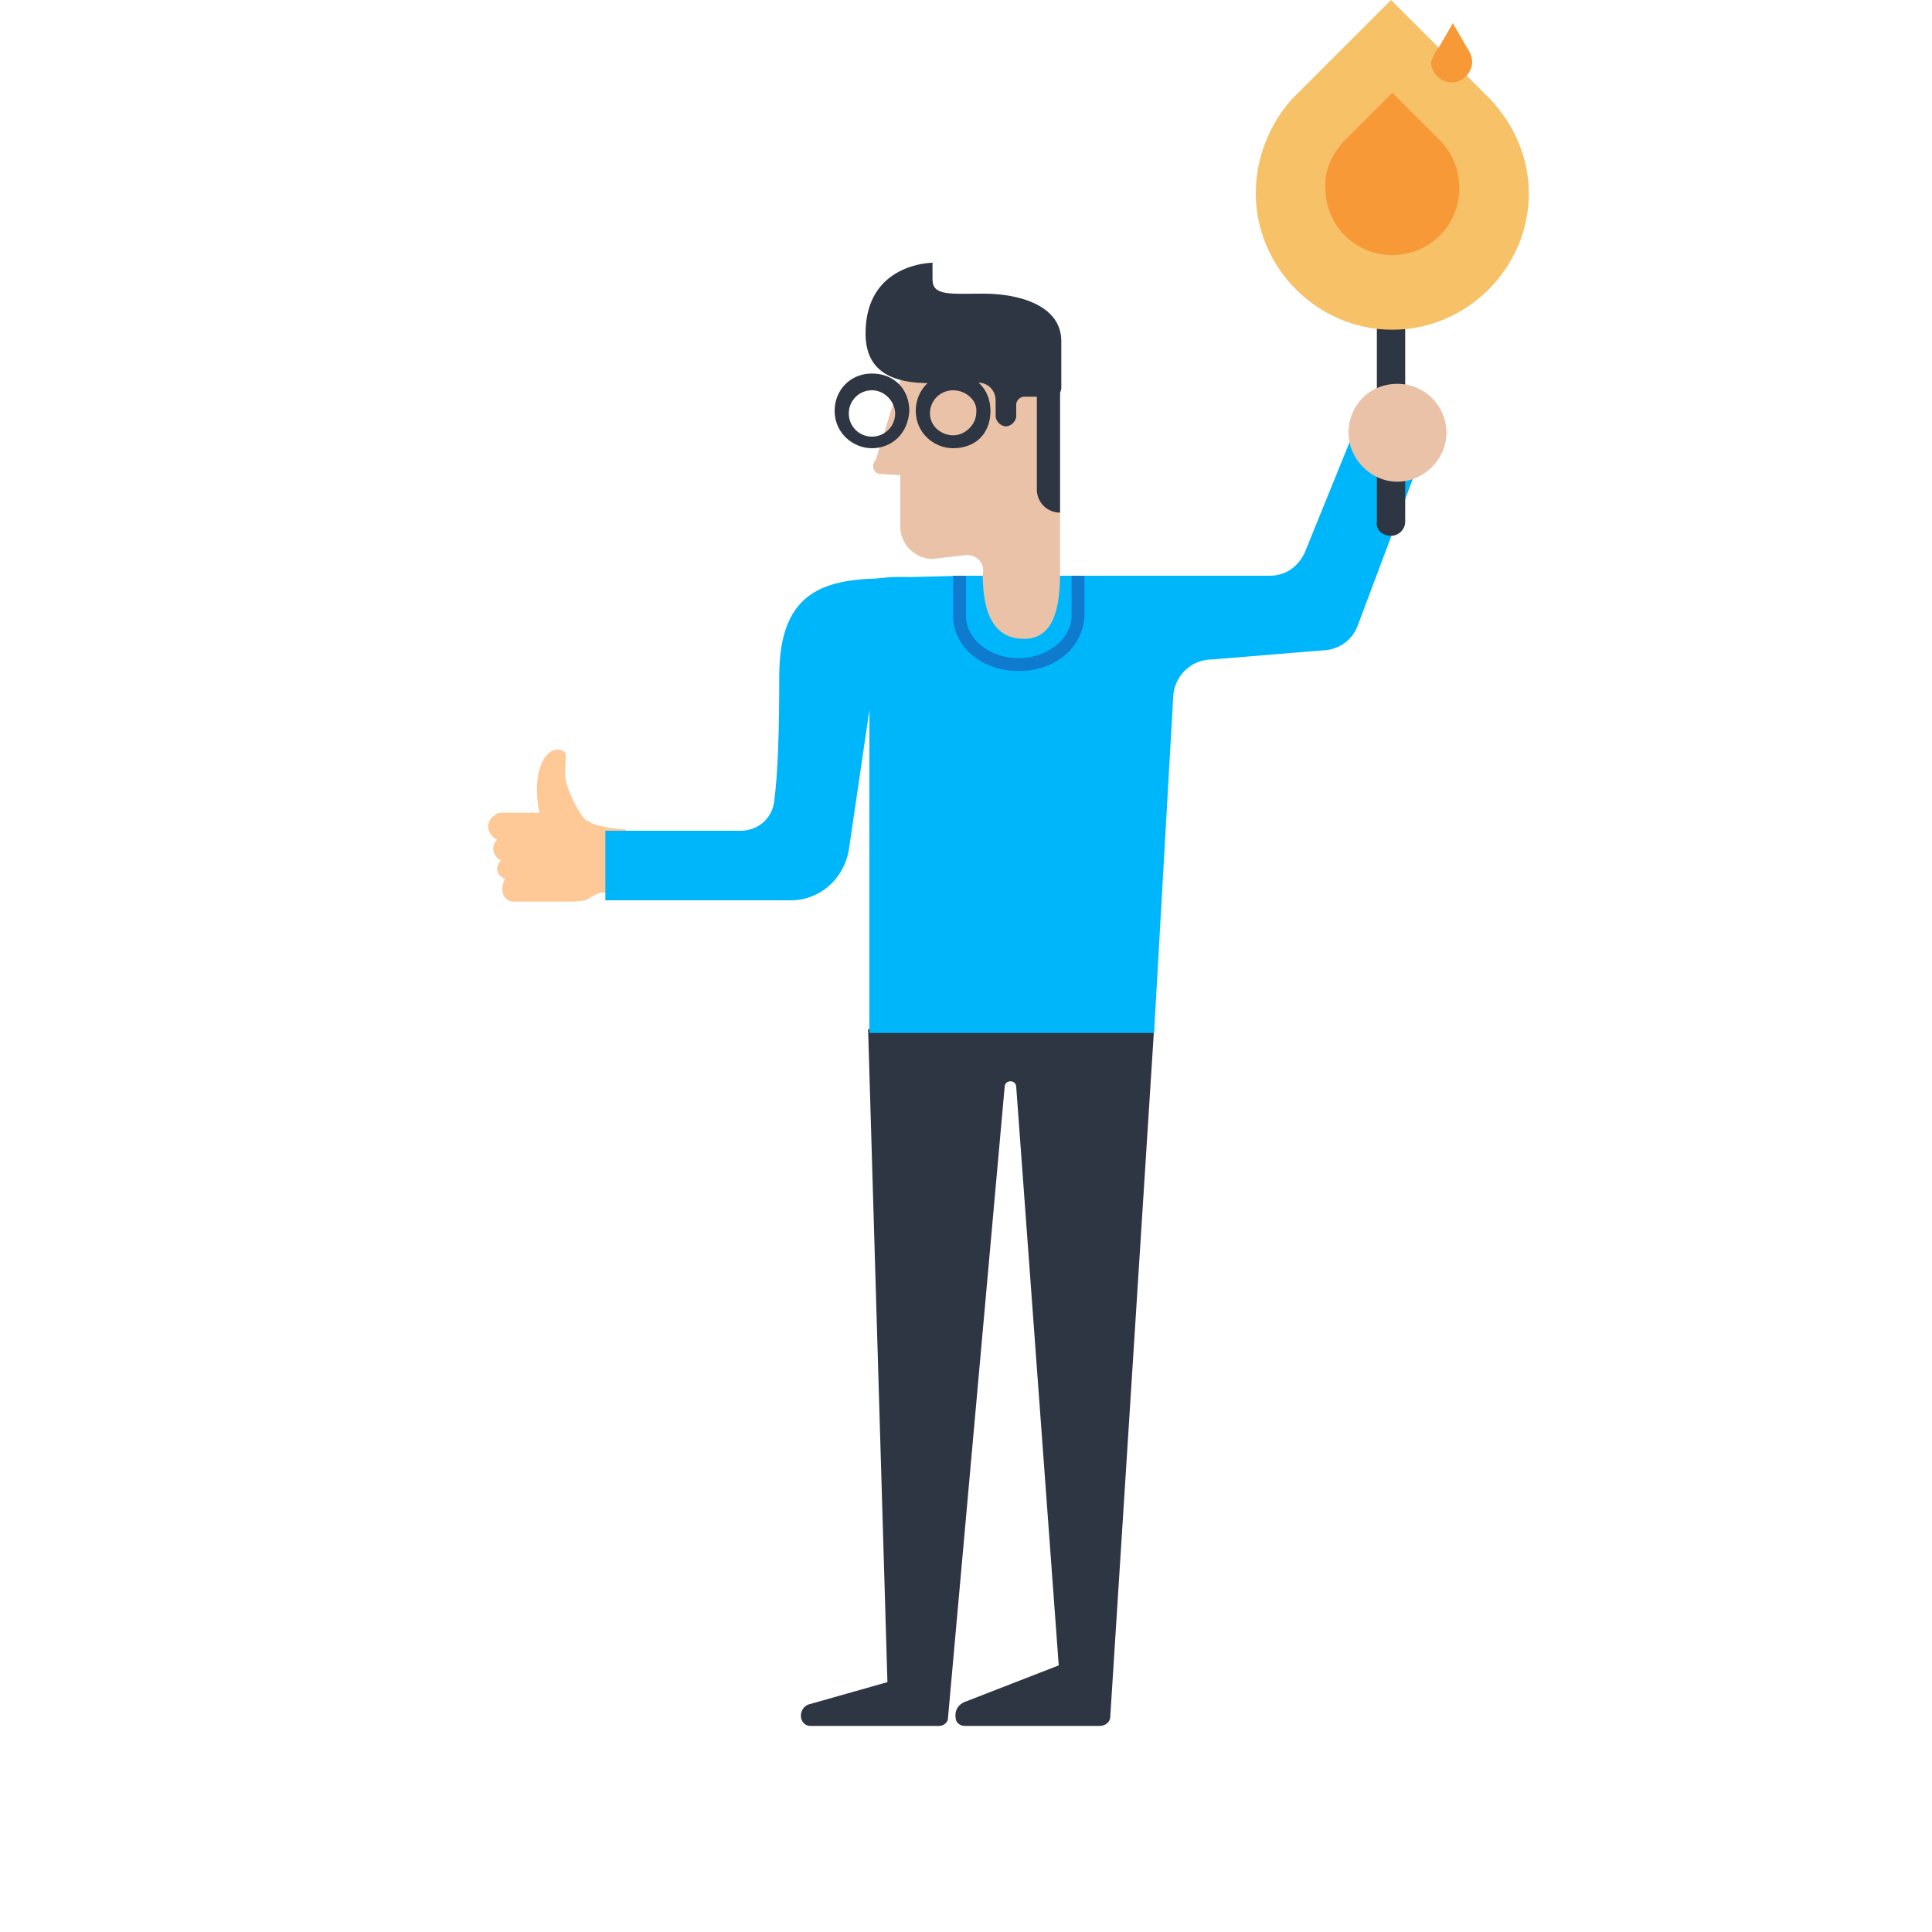 <?xml version="1.0" encoding="utf-8"?>
<!-- Generator: Adobe Illustrator 22.1.0, SVG Export Plug-In . SVG Version: 6.00 Build 0)  -->
<svg version="1.1" id="Layer_1" xmlns="http://www.w3.org/2000/svg" xmlns:xlink="http://www.w3.org/1999/xlink" x="0px" y="0px"
	 width="150px" height="150px" viewBox="0 0 150 150" style="enable-background:new 0 0 150 150;" xml:space="preserve">
<style type="text/css">
	.st0{fill:#2E3543;}
	.st1{fill:#00B6FB;}
	.st2{fill:#FEC997;}
	.st3{fill:#0E7BCE;}
	.st4{fill:#F6C167;}
	.st5{fill:#F89937;}
	.st6{fill:#EAC2A7;}
</style>
<path id="Fill-21" class="st0" d="M89.6,79.9l-3.4,53.4c0,0.4-0.4,0.7-0.8,0.7H74.9c-0.4,0-0.7-0.3-0.7-0.6
	c-0.1-0.6,0.2-1.1,0.8-1.3l7.2-2.8l-3.3-44.9c0-0.6-0.9-0.6-0.9,0l-4.4,49c0,0.3-0.3,0.6-0.7,0.6h-10c-0.3,0-0.6-0.2-0.7-0.6
	c-0.1-0.5,0.2-1,0.7-1.1l6-1.7l-1.5-50.7L89.6,79.9z"/>
<path id="Fill-23" class="st1" d="M65.7,46.5c0.6-1.9,3.9-1.7,5.1-1.7l3.8-0.1l24,0c1.2,0,2.2-0.7,2.7-1.8l3.9-9.6l5.2,2l-5,13.3
	c-0.4,1.1-1.5,1.9-2.8,1.9l-8.5,0.7c-1.5,0-2.8,1.1-3,2.7l-1.5,26.3H67.5V53.8C67.4,52.4,65.1,48.4,65.7,46.5z"/>
<path id="Fill-1" class="st2" d="M38.6,65.2c-0.2,0.2-0.3,0.4-0.3,0.7c0,0.4,0.3,0.8,0.6,0.9c-0.2,0.2-0.3,0.4-0.3,0.6l0,0
	c0,0.4,0.2,0.7,0.6,0.8C39.1,68.5,39,68.7,39,69v0.1c0,0.5,0.4,0.9,0.8,0.9h4.6c0,0,1.2,0,1.4-0.3c0.2-0.1,0.5-0.3,0.6-0.3
	s0.2-0.1,0.2-0.1h2v-4.9c0,0-1.8-0.1-2.7-0.5c-0.1-0.1-0.3-0.2-0.4-0.2c-0.6-0.6-1.5-2.4-1.6-3.3c-0.1-0.9,0.1-1.5,0-1.9
	c-0.1-0.4-1.6-0.8-2.1,1.6c-0.2,1-0.1,1.9,0,2.6c0,0.1,0.1,0.3,0.1,0.4h-3c-0.2,0-0.4,0.1-0.5,0.2c-0.3,0.2-0.5,0.5-0.5,0.9
	C37.9,64.6,38.2,65,38.6,65.2"/>
<path id="Fill-1_1_" class="st1" d="M69.1,44.9c-4.9,0-8.6,0.8-8.6,7.6c0,4.3-0.1,7.5-0.4,9.8c-0.2,1.3-1.3,2.2-2.6,2.2H47v5.4h14.4
	c2.2,0,4.1-1.6,4.5-3.9l1.9-12.9L69.1,44.9z"/>
<path class="st3" d="M79.1,52.1c-2.9,0-5.1-1.9-5.1-4.3v-3.1h1v3.1c0,1.8,1.8,3.3,4.1,3.3c2.2,0,4.1-1.5,4.1-3.3v-3.1h1v3.1
	C84.1,50.2,82,52.1,79.1,52.1z"/>
<path id="Fill-1_2_" class="st0" d="M108,41.6c0.6,0,1.1-0.5,1.1-1.1V23.7h-2.2v16.8C106.8,41.1,107.3,41.6,108,41.6"/>
<path id="Fill-3" class="st4" d="M100.3,7.7L100.3,7.7l7.7-7.7l7.7,7.7l0,0c1.8,1.9,3,4.5,3,7.3c0,5.8-4.8,10.6-10.6,10.6
	S97.5,20.8,97.5,15C97.5,12.2,98.6,9.6,100.3,7.7"/>
<path id="Fill-5" class="st5" d="M104.3,11L104.3,11l3.8-3.8l3.8,3.8l0,0c0.9,1,1.4,2.2,1.4,3.6c0,3-2.4,5.2-5.2,5.2
	c-3,0-5.2-2.4-5.2-5.2C102.8,13.3,103.4,12,104.3,11"/>
<path id="Fill-7" class="st5" d="M111.7,3.7L111.7,3.7l1.1-1.9l1.1,1.9l0,0c0.2,0.3,0.4,0.7,0.4,1.1c0,0.8-0.7,1.6-1.6,1.6
	c-0.8,0-1.6-0.7-1.6-1.6C111.3,4.4,111.4,4,111.7,3.7"/>
<path id="Fill-13" class="st6" d="M104.7,33.6c0,2,1.7,3.8,3.8,3.8c2,0,3.8-1.7,3.8-3.8s-1.7-3.8-3.8-3.8
	C106.3,29.8,104.7,31.5,104.7,33.6"/>
<path id="Fill-17" class="st6" d="M82.3,28.9v15.7c0,3.4-0.9,5-2.8,5c-2.1,0-3.2-1.6-3.2-5c0.2-0.9-0.5-1.6-1.4-1.5l-2.5,0.3
	c-1.3,0-2.5-1.1-2.5-2.5v-4l-1.5-0.1c-0.6,0-0.8-0.7-0.4-1.1l2.1-6.8C70.2,28.9,82.3,28.9,82.3,28.9z"/>
<path id="Rectangle" class="st0" d="M82.3,29.8h-1.8V38c0,1,0.8,1.8,1.8,1.8V29.8z"/>
<path class="st0" d="M67.7,34.8c-1.5,0-2.9-1.2-2.9-2.9c0-1.6,1.2-2.9,2.9-2.9s2.9,1.2,2.9,2.9C70.5,33.7,69.2,34.8,67.7,34.8z
	 M67.7,30.3c-1,0-1.8,0.8-1.8,1.8c0,1,0.8,1.8,1.8,1.8c1,0,1.8-0.8,1.8-1.8C69.5,31.2,68.7,30.3,67.7,30.3z"/>
<path class="st0" d="M74,34.8c-1.5,0-2.9-1.2-2.9-2.9c0-1.6,1.2-2.9,2.9-2.9s2.9,1.2,2.9,2.9C76.9,33.7,75.7,34.8,74,34.8z M74,30.3
	c-1,0-1.8,0.8-1.8,1.8c0,1,0.9,1.7,1.8,1.7c0.9,0,1.8-0.8,1.8-1.8C75.9,31.1,75,30.3,74,30.3z"/>
<path id="Fill-19" class="st0" d="M81.7,30.8c0.4,0,0.7-0.3,0.7-0.7c0-0.6,0-1.7,0-3.6c0-2.9-3.5-3.7-6-3.7c-2.6,0-4,0.2-4-1.1v-1.3
	c0,0-5.2,0-5.2,5.5c0,4.6,5.1,3.8,7.2,3.8h1.5c0.8,0,1.4,0.6,1.4,1.4v1.2c0,0.4,0.4,0.8,0.8,0.8s0.8-0.4,0.8-0.8v-0.9
	c0-0.3,0.3-0.6,0.6-0.6L81.7,30.8z"/>
</svg>
